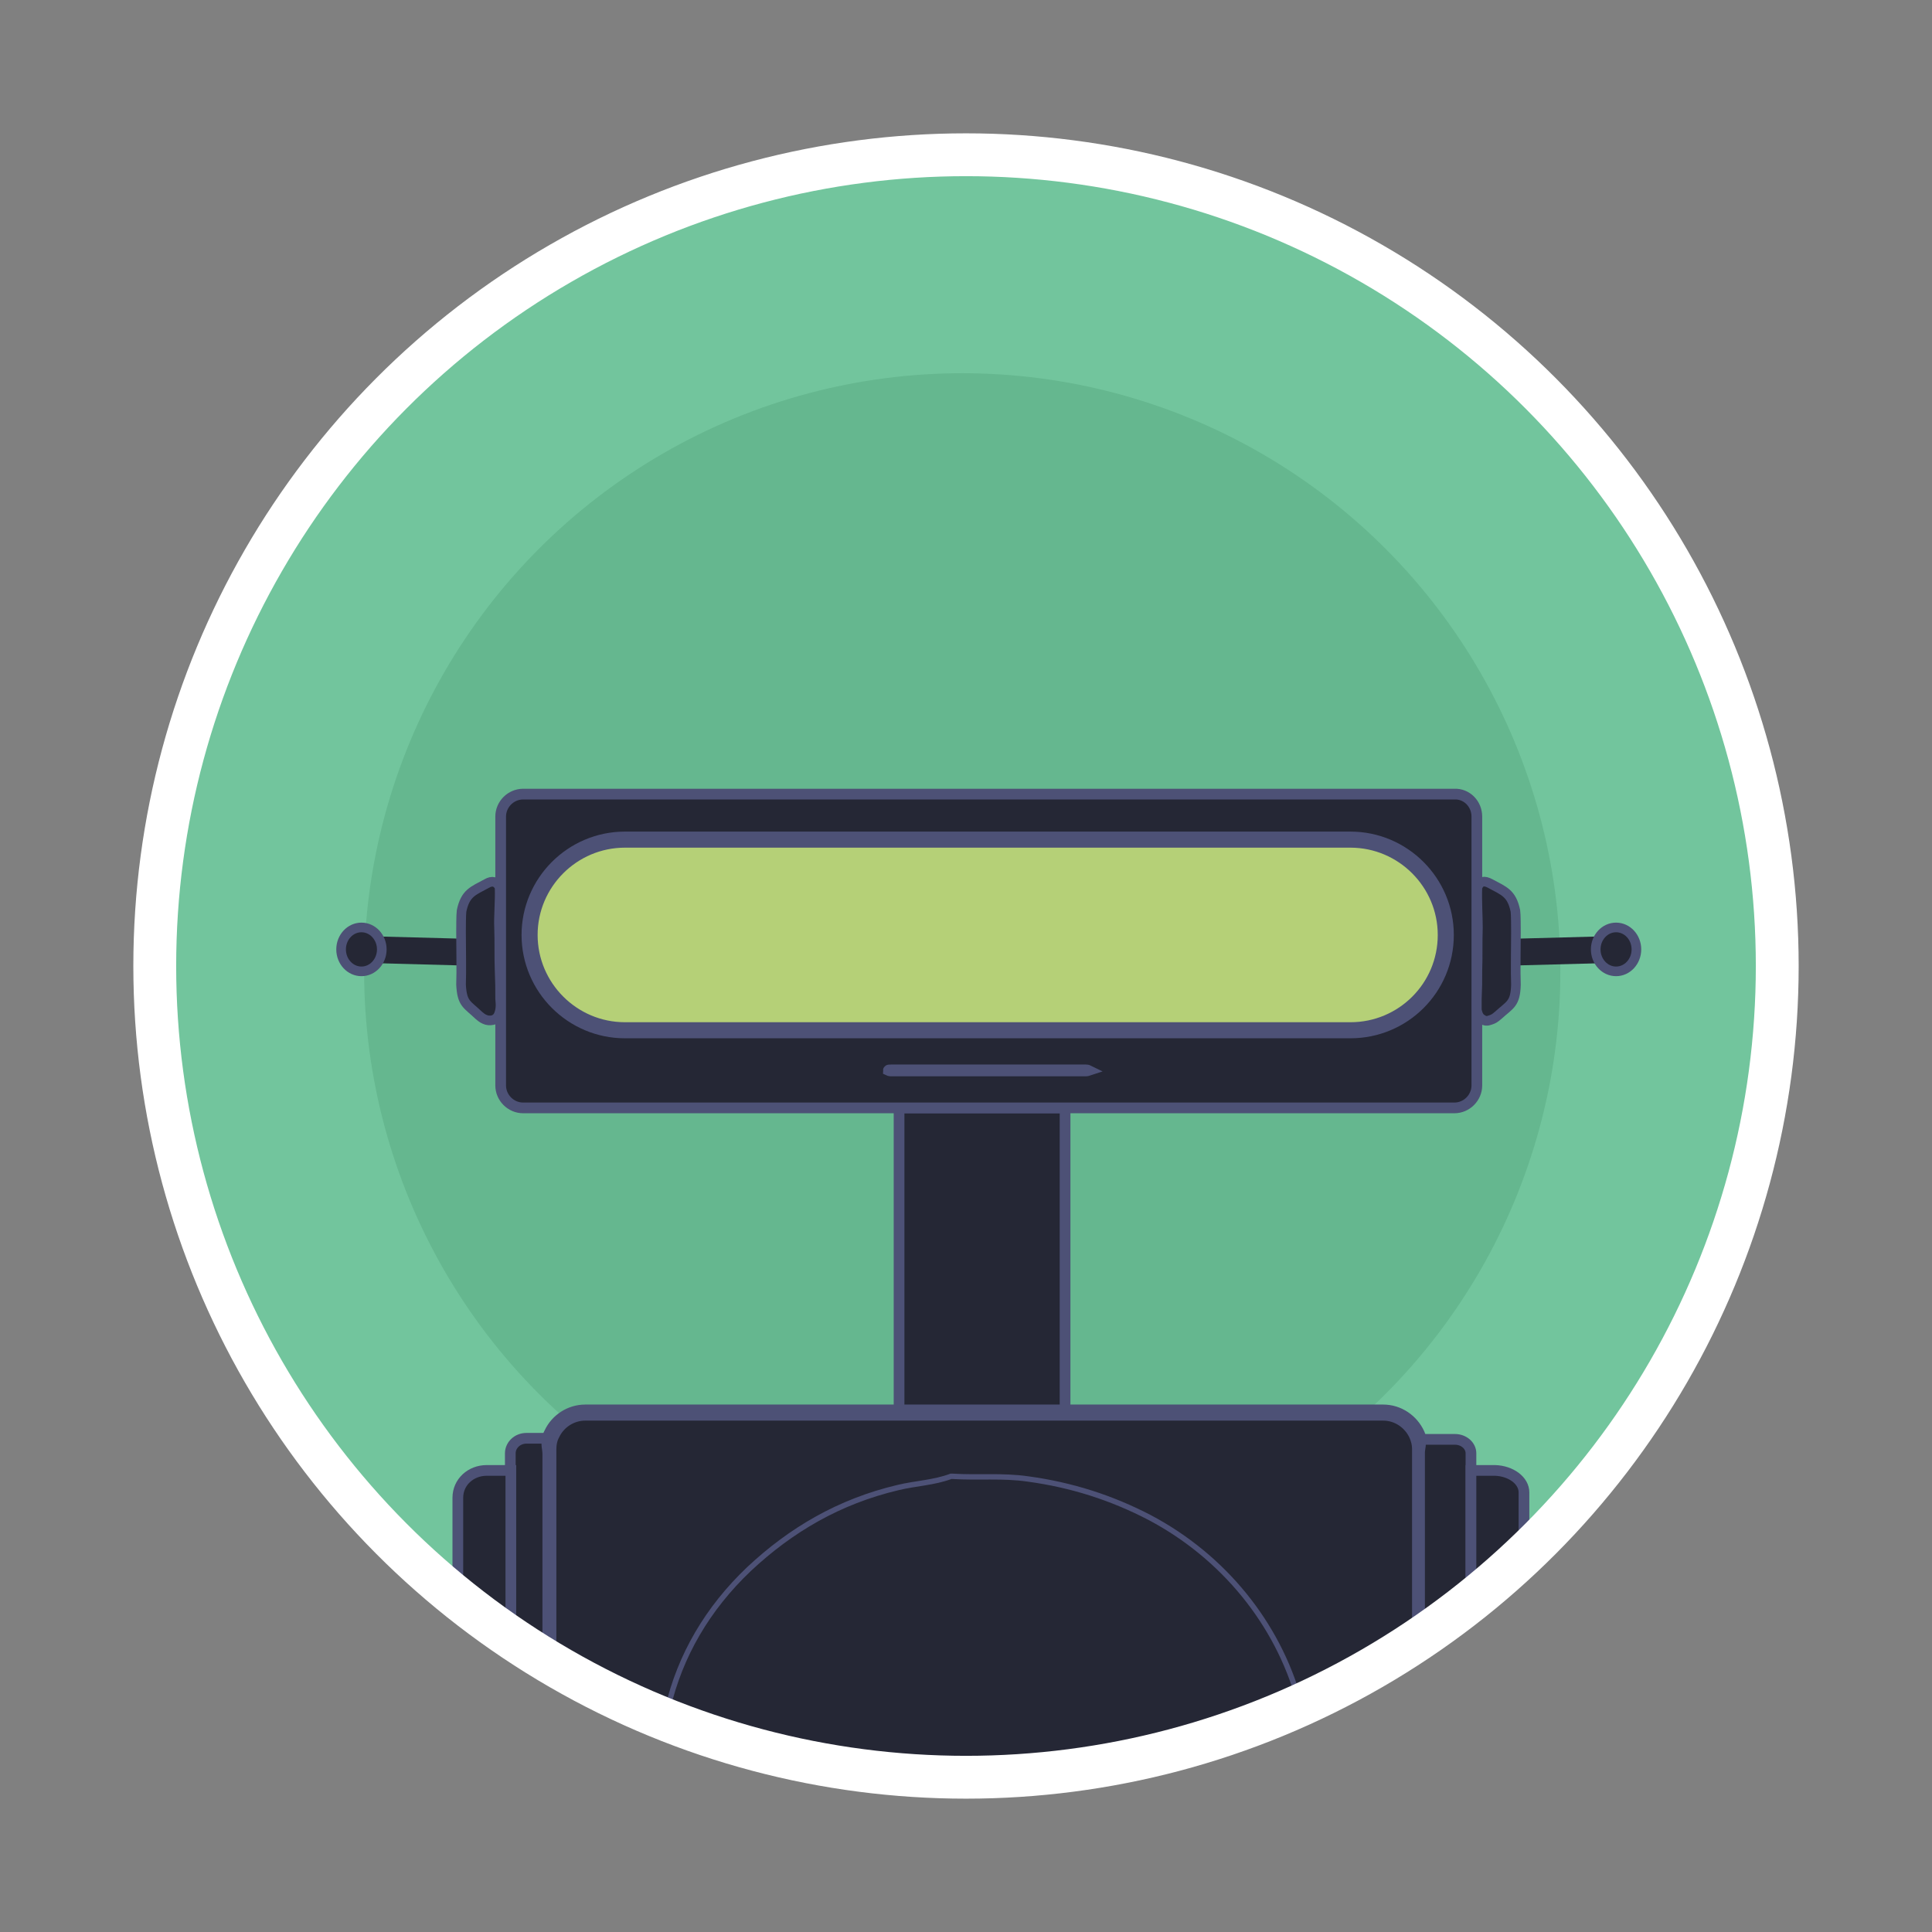 <?xml version="1.0" encoding="utf-8"?>
<!-- Generator: Adobe Illustrator 23.1.0, SVG Export Plug-In . SVG Version: 6.00 Build 0)  -->
<svg version="1.1" xmlns="http://www.w3.org/2000/svg" xmlns:xlink="http://www.w3.org/1999/xlink" x="0px" y="0px"
	 viewBox="0 0 360.8 360.8" style="enable-background:new 0 0 360.8 360.8;" xml:space="preserve">
<rect x="0" y="0" width="360.8" height="360.8" fill="#808080" stroke="none"/>
<style type="text/css">
	.st0{fill:#D8D8D8;}
	.st1{fill:#FFFFFF;}
	.st2{fill:none;stroke:#3E58A7;stroke-width:4;stroke-miterlimit:10;}
	.st3{fill:#FFFFFF;stroke:#3E58A7;stroke-width:3;stroke-miterlimit:10;}
	.st4{fill:#FFFFFF;stroke:#3E58A7;stroke-width:2;stroke-miterlimit:10;}
	.st5{fill:#FFFFFF;stroke:#3E58A7;stroke-miterlimit:10;}
	.st6{fill:#FFFFFF;stroke:#3E58A7;stroke-width:1.2;stroke-miterlimit:10;}
	.st7{fill:none;stroke:#3E58A7;stroke-miterlimit:10;}
	.st8{fill:none;stroke:#767AA5;stroke-width:4;stroke-linecap:round;stroke-linejoin:round;stroke-miterlimit:10;}
	.st9{fill:none;stroke:#3E58A7;stroke-width:3;stroke-miterlimit:10;}
	.st10{fill:none;stroke:#3E58A7;stroke-width:7;stroke-miterlimit:10;}
	.st11{fill:#3E58A7;}
	.st12{fill:#FFFFFF;stroke:#3E58A7;stroke-width:4;stroke-miterlimit:10;}
	.st13{fill:none;}
	.st14{fill:none;stroke:#3E58A7;stroke-width:2;stroke-miterlimit:10;}
	.st15{fill:#131423;stroke:#2D2F47;stroke-miterlimit:10;}
	.st16{fill:#131423;}
	.st17{fill:#FFFFFF;stroke:#2D2F47;stroke-miterlimit:10;}
	.st18{fill:none;stroke:#131423;stroke-width:10;stroke-miterlimit:10;}
	.st19{fill:#D6AB4F;stroke:url(#);stroke-miterlimit:10;}
	.st20{fill:#FFFFFF;stroke:#2B4CA1;stroke-width:2;stroke-miterlimit:10;}
	.st21{fill:#FFFFFF;stroke:#2B4CA1;stroke-width:0;stroke-miterlimit:10;}
	.st22{fill:#FFFFFF;stroke:#2B4CA1;stroke-width:3;stroke-miterlimit:10;}
	.st23{fill:#DEECC4;stroke:#2B4CA1;stroke-width:2;stroke-miterlimit:10;}
	.st24{fill:none;stroke:#FFFFFF;stroke-width:8;stroke-miterlimit:10;}
	.st25{fill:#DEECC4;stroke:#2B4CA1;stroke-width:3;stroke-miterlimit:10;}
	.st26{fill:#2B4CA1;}
	.st27{fill:none;stroke:#2B4CA1;stroke-miterlimit:10;}
	.st28{fill:none;stroke:#3E58A7;stroke-width:0.4;stroke-miterlimit:10;}
	.st29{fill:#DEECC4;stroke:#2B4CA1;stroke-miterlimit:10;}
	.st30{fill:#C44549;}
	.st31{fill:#FFFFFF;stroke:#827E9D;stroke-width:3;stroke-miterlimit:10;}
	.st32{fill:#FFFFFF;stroke:#827E9D;stroke-width:2;stroke-miterlimit:10;}
	.st33{fill:#FFFFFF;stroke:#827E9D;stroke-miterlimit:10;}
	.st34{fill:#227EB3;stroke:#FFFFFF;stroke-miterlimit:10;}
	.st35{fill:#E1DFBC;stroke:#21262E;stroke-width:3;stroke-miterlimit:10;}
	.st36{fill:#FFFFFF;stroke:#21262E;stroke-width:3;stroke-miterlimit:10;}
	.st37{fill:#C44549;stroke:#21262E;stroke-width:3;stroke-miterlimit:10;}
	.st38{fill:#E1DFBC;stroke:#21262E;stroke-width:2;stroke-miterlimit:10;}
	.st39{fill:#C44549;stroke:#21262E;stroke-width:2;stroke-miterlimit:10;}
	.st40{fill:#504F75;}
	.st41{fill:#FFFFFF;stroke:#2E323B;stroke-width:0;stroke-miterlimit:10;}
	.st42{fill:#DFDEDF;stroke:#2E323B;stroke-width:3;stroke-miterlimit:10;}
	.st43{fill:#FFFFFF;stroke:#2E323B;stroke-width:3;stroke-miterlimit:10;}
	.st44{fill:#E4BD4F;stroke:#2E323B;stroke-width:2;stroke-miterlimit:10;}
	.st45{fill:#DFDEDF;stroke:#2E323B;stroke-width:2;stroke-miterlimit:10;}
	.st46{fill:#E4BD4F;stroke:#2E323B;stroke-width:3;stroke-miterlimit:10;}
	.st47{fill:#B7D374;stroke:#2E323B;stroke-width:3;stroke-miterlimit:10;}
	.st48{fill:#72C59D;}
	.st49{fill:#65B78F;}
	.st50{fill:#252735;stroke:#4D5176;stroke-width:0;stroke-miterlimit:10;}
	.st51{fill:#252735;stroke:#4D5176;stroke-width:2;stroke-miterlimit:10;}
	.st52{fill:#252735;stroke:#4D5176;stroke-width:3;stroke-miterlimit:10;}
	.st53{fill:#252735;stroke:#252735;stroke-width:5;stroke-miterlimit:10;}
	.st54{fill:#252735;stroke:#4D5176;stroke-miterlimit:10;}
	.st55{fill:#B5D077;stroke:#4D5176;stroke-width:3;stroke-miterlimit:10;}
	.st56{fill:#252735;stroke:#4D5176;stroke-width:1.8;stroke-miterlimit:10;}
	.st57{fill:#3B6FAD;stroke:url(#);stroke-miterlimit:10;}
	.st58{fill:url(#);stroke:url(#);stroke-miterlimit:10;}
	.st59{fill:#A9373A;stroke:#212121;stroke-width:3;stroke-miterlimit:10;}
	.st60{fill:#A9373A;stroke:#212121;stroke-width:0;stroke-miterlimit:10;}
	.st61{fill:#A9373A;stroke:#212121;stroke-width:2;stroke-miterlimit:10;}
	.st62{fill:#E3DEB9;stroke:#212121;stroke-width:2;stroke-miterlimit:10;}
	.st63{fill:#A9373A;stroke:#212121;stroke-miterlimit:10;}
	.st64{fill:#E3DEB9;stroke:#212121;stroke-miterlimit:10;}
	.st65{fill:#A9373A;stroke:#212121;stroke-width:1.4;stroke-miterlimit:10;}
	.st66{fill:#8793BE;}
	.st67{fill:#EAE7D0;stroke:#3E58A7;stroke-width:2;stroke-miterlimit:10;}
	.st68{fill:#CEB646;stroke:#3E58A7;stroke-width:2;stroke-miterlimit:10;}
	.st69{fill:#EAE7D0;stroke:#3E58A7;stroke-miterlimit:10;}
	.st70{fill:#CEB646;stroke:#3E58A7;stroke-width:3;stroke-miterlimit:10;}
	.st71{fill:#CEB646;stroke:#3E58A7;stroke-miterlimit:10;}
	.st72{fill:#EAE7D0;stroke:#3E58A7;stroke-width:1.8;stroke-miterlimit:10;}
	.st73{fill:none;stroke:#3E58A7;stroke-width:0.8;stroke-miterlimit:10;}
</style>
<g id="bg">
</g>
<g id="part1__x28_line_all_fits_all_x29_">
</g>
<g id="chest_03">
</g>
<g id="chest_02">
</g>
<g id="chest_01">
</g>
<g id="mouth_04">
</g>
<g id="mouth_03">
</g>
<g id="mouth_02">
</g>
<g id="mouth_01">
</g>
<g id="eyes_04">
</g>
<g id="eyes_03">
</g>
<g id="eyes_02">
</g>
<g id="eyes_01">
</g>
<g id="head_1">
</g>
<g id="head_2">
</g>
<g id="head_3">
</g>
<g id="_x5B_dvd_x5D_">
</g>
<g id="bot_01">
</g>
<g id="bot_02">
</g>
<g id="bot_03">
</g>
<g id="bot_04">
</g>
<g id="bot_05">
</g>
<g id="bot_06">
	<circle class="st48" cx="180.4" cy="180.4" r="151.5"/>
	<circle class="st49" cx="179.7" cy="181.4" r="111.7"/>
	<rect x="167.9" y="206.9" class="st51" width="31" height="57.9"/>
	<path class="st52" d="M265.2,270.6v36.7c0,3.8-38.3,17.4-52.6,23.4l-64.9-0.6c-30.2-14-45.3-18.5-45.3-22.3v-37.1
		c0-1.1,0.2-2.1,0.7-3c1.1-2.3,3.5-3.9,6.2-3.9h149c2.8,0,5.2,1.7,6.3,4.1C264.9,268.6,265.2,269.5,265.2,270.6z"/>
	<path class="st51" d="M102.3,268.7c-0.4,0.9,0,1.8,0,2.8v34.6h-4c-1.6,0-3-1.2-3-2.8v-31.9c0-1.5,1.3-2.8,3-2.8H102.3z"/>
	<path class="st51" d="M90.9,274.6h4.5v27.7h-4.5c-3,0-5.4-2.3-5.4-5.1v-17.5C85.5,276.8,87.9,274.6,90.9,274.6z"/>
	<line class="st53" x1="283.1" y1="177.8" x2="301.8" y2="177.3"/>
	<line class="st53" x1="86.2" y1="177.8" x2="67.5" y2="177.3"/>
	<path class="st51" d="M275.8,152.5v50.2c0,2.3-1.9,4.2-4.2,4.2H97.7c-2.3,0-4.2-1.9-4.2-4.2v-50.2c0-2.3,1.9-4.2,4.2-4.2h173.9
		C273.9,148.2,275.8,150.1,275.8,152.5z"/>
	<path class="st51" d="M274.7,271.4v28.9c0,1.4-1.3,2.5-3,2.5h-6.6v-31.5c0-0.9,0.4-1.7,0-2.5h6.6
		C273.4,268.8,274.7,270,274.7,271.4z"/>
	<path class="st51" d="M284.6,278.7v13.8c0,2.2-2.4,4-5.4,4h-4.5v-21.9h4.5C282.2,274.7,284.6,276.5,284.6,278.7z"/>
	<path class="st54" d="M242.6,317.6c-11.1,4.5-23.5,9.1-30.5,12l-64.9-0.6c-8.8-4.1-16.3-7.3-22.5-10c2.3-9.8,7.4-18.6,15.2-26
		c7.8-7.3,16.8-12.6,27.8-15.2c3.3-0.8,6.7-0.9,9.9-2.1h0.3c4.7,0.3,9.3-0.2,14.1,0.5c8.1,1.1,15.6,3.5,22.7,7.2
		C228.5,290.7,238.6,303.2,242.6,317.6z"/>
	<circle class="st24" cx="180.4" cy="180.4" r="151.5"/>
	<path class="st55" d="M252.2,192.4H116.7c-9.8,0-17.8-8-17.8-17.8v0c0-9.8,8-17.8,17.8-17.8h135.5c9.8,0,17.8,8,17.8,17.8v0
		C270,184.5,262,192.4,252.2,192.4z"/>
	<path class="st51" d="M202.8,200h-36.4c-0.3,0-0.5-0.1-0.5-0.1l0,0c0-0.1,0.2-0.1,0.5-0.1h36.4c0.3,0,0.5,0.1,0.5,0.1l0,0
		C203.3,199.9,203,200,202.8,200z"/>
	<path class="st56" d="M275.9,181.2c0.1-2.4,0-5.2,0.1-8c0-2.1-0.2-5-0.1-7.5c0.5-1.2,1.3-1.3,2.4-0.7c2.6,1.4,4,1.8,4.7,5.1
		c0.1,0.6,0.1,3.4,0.1,4c0,2.4-0.1,7.4,0,9.8c-0.1,3.6-1.1,3.7-3.3,5.7c0,0,0,0,0,0c-0.7,0.6-0.9,0.7-1.5,0.9
		c-0.5,0.2-1,0.2-1.4-0.1c-0.6-0.3-0.9-0.8-1.1-1.8c0-0.7,0-0.9,0-2.1C275.9,184.3,275.9,183.7,275.9,181.2z"/>
	<ellipse class="st56" cx="301.8" cy="177.3" rx="3.8" ry="4.1"/>
	<path class="st56" d="M93.4,186.5c0.1,1.2,0.1,1.4,0,2.1c-0.2,1-0.5,1.5-1.1,1.8c-0.4,0.2-1,0.2-1.4,0.1c-0.6-0.2-0.8-0.3-1.5-0.9
		c0,0,0,0,0,0c-2.2-2.1-3.1-2.1-3.3-5.7c0.1-2.4,0-7.4,0-9.8c0-0.6,0-3.4,0.1-4c0.7-3.3,2.1-3.7,4.7-5.1c1-0.6,1.9-0.4,2.4,0.7
		c0.1,2.5-0.2,5.5-0.1,7.5c0.1,2.8,0,5.6,0.1,8C93.4,183.7,93.4,184.3,93.4,186.5z"/>
	<ellipse class="st56" cx="67.5" cy="177.3" rx="3.8" ry="4.1"/>
</g>
<g id="bot_07">
</g>
<g id="bot_08">
</g>
<g id="bot_09">
</g>
</svg>
